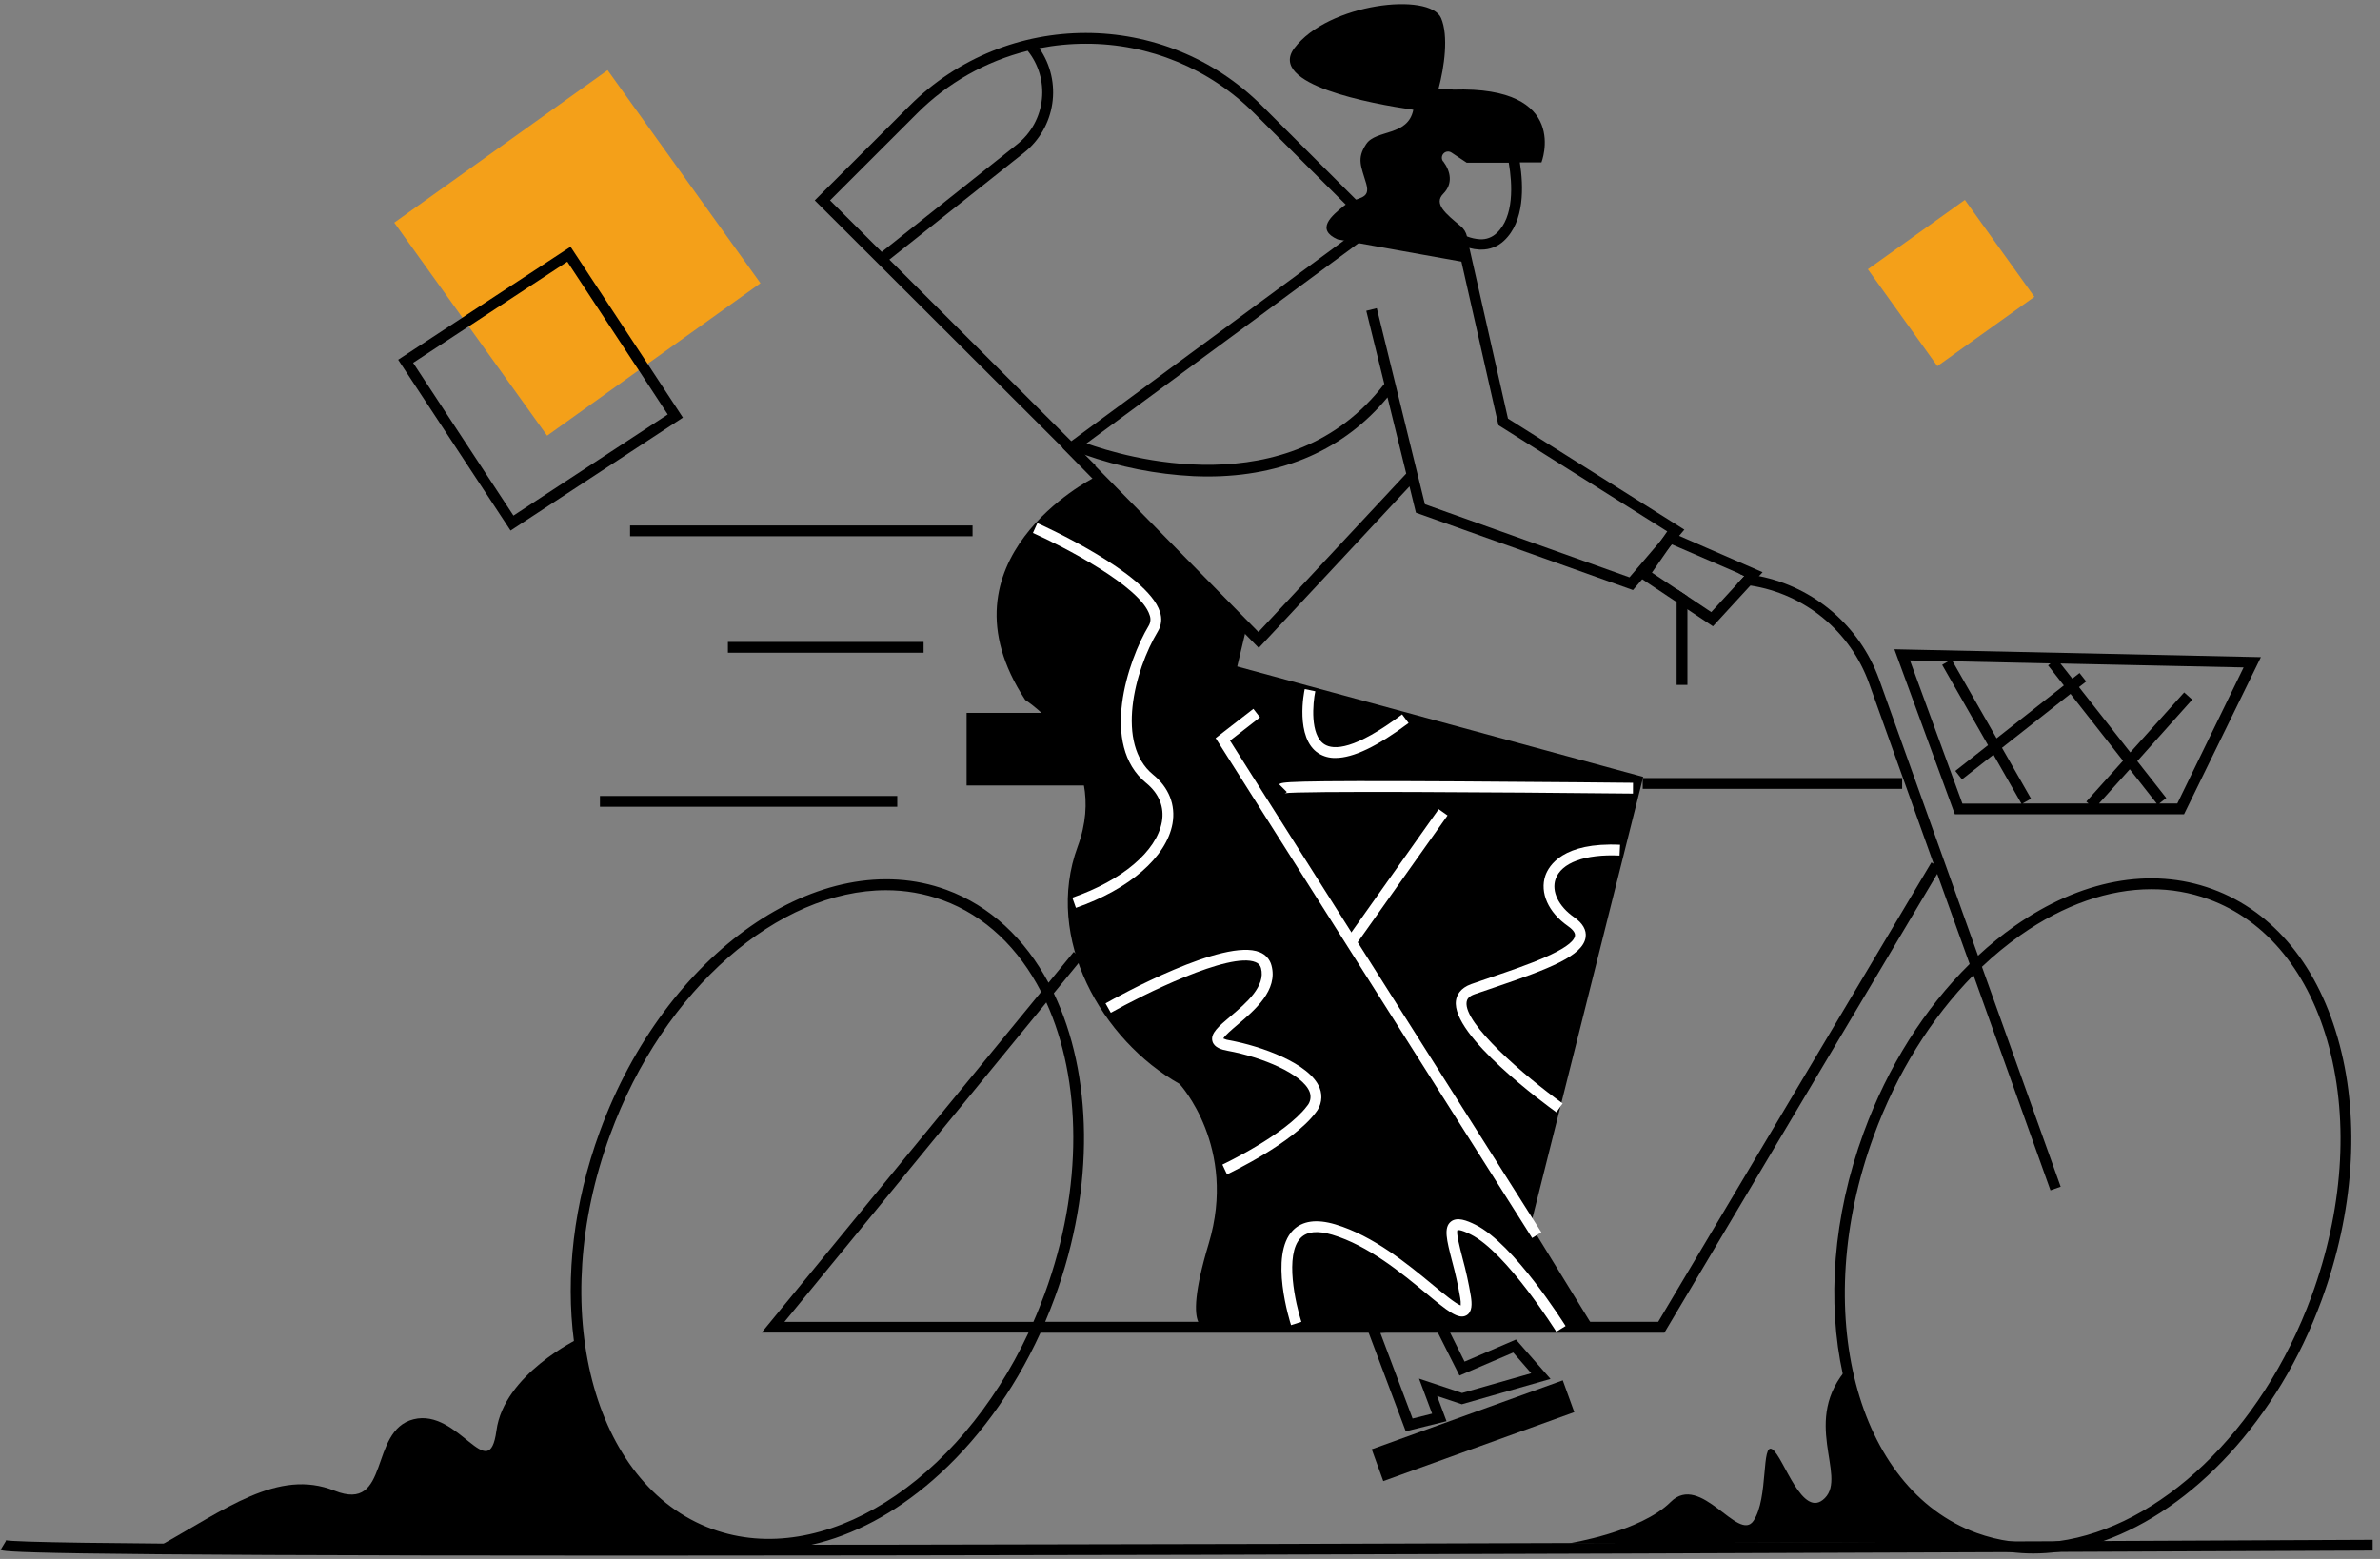 <svg width="290" height="190" viewBox="0 0 290 190" fill="none" xmlns="http://www.w3.org/2000/svg">
<rect x="0" y="0" width="290" height="190" fill="#808080" stroke="none"/>
<path d="M138.468 86.883H117.78V95.733H138.468V86.883Z" fill="black"/>
<path d="M133.178 58.292C133.178 58.292 113.692 68.172 124.923 85.307C124.923 85.307 135.461 91.965 131.316 103.178C127.171 114.391 134.271 126.783 143.728 132.108C143.728 132.108 150.824 139.779 147.276 151.584C143.728 163.388 147.395 161.775 147.395 161.775H194.169L149.037 88.424L151.992 76.032L133.178 58.292Z" fill="black"/>
<path d="M186.375 149.861L200.224 94.687L150.604 81.186L143.724 84.391L186.375 149.861Z" fill="black"/>
<path d="M177.067 10.921C176.478 10.811 175.877 10.782 175.28 10.833C176 8.15 176.518 4.359 175.596 2.211C174.222 -0.998 161.84 0.379 157.713 5.871C154.385 10.311 167.127 12.643 172.211 13.38C171.57 16.637 167.675 15.755 166.472 17.557C165.269 19.359 165.866 20.279 166.472 22.379C167.078 24.479 165.261 23.887 163.75 25.097C162.24 26.306 160.268 27.968 162.991 29.177L178.125 31.895C178.423 31.346 178.634 30.755 178.753 30.142C178.854 30.172 178.951 30.203 179.052 30.225C179.452 30.335 179.862 30.401 180.277 30.422H180.474C181.508 30.439 182.508 30.05 183.258 29.34C185.783 26.999 185.646 22.695 185.19 19.793H187.824C187.824 19.793 191.447 10.465 177.067 10.921ZM182.362 28.415C181.82 28.935 181.084 29.205 180.334 29.16C179.79 29.128 179.255 29.01 178.749 28.809C178.641 28.319 178.37 27.878 177.98 27.56C176.163 26.048 174.652 24.838 175.86 23.615C177.067 22.392 176.769 20.897 175.86 19.67L175.82 19.648C175.617 19.351 175.653 18.953 175.905 18.696C176.156 18.439 176.555 18.395 176.856 18.592L178.722 19.832H183.842C184.29 22.466 184.505 26.429 182.362 28.415Z" fill="black"/>
<path d="M285.083 127.348C282.584 117.841 277.078 111.099 269.575 108.359C262.071 105.62 253.509 107.228 245.456 112.883C243.898 113.981 242.417 115.183 241.022 116.482L228.978 82.817C226.648 76.341 221.09 71.558 214.331 70.211C213.499 70.044 212.657 69.933 211.811 69.877L212.553 70.202L211.648 71.188C212.197 71.219 212.741 71.276 213.277 71.359C219.917 72.382 225.464 76.948 227.736 83.26L235.613 105.278L235.336 105.116L202.05 161.1H127.356C127.768 160.132 128.163 159.137 128.532 158.128C133.494 144.579 133.085 130.855 128.405 121.058L131.852 116.85L130.833 116.017L127.76 119.774C124.892 114.43 120.673 110.406 115.303 108.443C100.015 102.867 81.082 116.074 73.091 137.895C69.864 146.71 68.911 155.604 69.93 163.441C71.431 174.996 77.218 184.254 86.325 187.58C87.075 187.853 87.84 188.081 88.617 188.264C89.056 188.378 89.495 188.47 89.965 188.545C91.178 188.754 92.408 188.858 93.639 188.856C95.412 188.852 97.18 188.652 98.908 188.26C103.993 187.125 109.06 184.403 113.652 180.405C118.851 175.886 123.448 169.736 126.78 162.433H202.801L236.047 106.51L239.999 117.49C234.515 122.886 230.036 129.974 227.086 138.035C223.31 148.349 222.62 158.768 224.548 167.5C226.682 177.174 232.012 184.775 239.915 187.887L240.166 187.984L240.416 188.076C241.875 188.598 243.387 188.96 244.925 189.154C245.865 189.273 246.81 189.334 247.757 189.334C248.785 189.333 249.812 189.264 250.831 189.128C252.696 188.884 254.53 188.443 256.301 187.813C267.173 183.96 277.517 173.128 282.909 158.4C286.786 147.792 287.563 136.764 285.083 127.348ZM127.492 122.176C131.777 131.604 132.04 144.72 127.294 157.681C126.855 158.847 126.416 159.991 125.92 161.105H95.585L127.492 122.176ZM86.772 186.349C72.169 181.019 66.575 159.487 74.325 138.351C80.88 120.444 94.926 108.5 107.949 108.5C110.301 108.493 112.636 108.901 114.847 109.705C120.071 111.612 124.142 115.592 126.864 120.887L92.805 162.415H125.327C116.774 180.694 100.252 191.267 86.772 186.349ZM281.667 157.944C275.568 174.601 263.028 186.165 250.813 187.83C249.812 187.97 248.803 188.04 247.792 188.041C246.857 188.042 245.922 187.979 244.995 187.852C243.578 187.66 242.186 187.316 240.842 186.827C226.129 181.457 220.504 159.763 228.302 138.473C231.103 130.811 235.327 124.052 240.464 118.844L249.847 145.075L251.09 144.636L241.5 117.832C242.975 116.428 244.551 115.134 246.216 113.961C251.485 110.266 256.943 108.377 262.141 108.377C264.522 108.37 266.885 108.783 269.122 109.595C276.209 112.182 281.416 118.603 283.809 127.681C286.22 136.843 285.46 147.591 281.667 157.944Z" fill="black"/>
<path d="M205.611 72.67L204.294 71.793V83.475H205.611V72.67Z" fill="black"/>
<path d="M231.775 94.828H200.162V96.143H231.775V94.828Z" fill="black"/>
<path d="M188.931 168.061L184.72 163.261L178.454 165.953L176.698 162.42L176.04 161.105L175.798 160.623L168.553 161.1L166.327 161.249L166.521 161.758L166.766 162.415L171.289 174.443L176.259 173.212L175.109 170.143L178.121 171.147L188.931 168.061ZM174.503 172.291L172.123 172.887L168.193 162.446L168.584 162.42L174.986 161.981L175.201 162.42L177.835 167.649L184.386 164.844L186.582 167.369L178.147 169.775L172.905 168.022L174.503 172.291Z" fill="black"/>
<path d="M190.422 168.234L167.146 176.636L168.551 180.513L191.827 172.11L190.422 168.234Z" fill="black"/>
<path d="M118.506 64.043H76.772V65.358H118.506V64.043Z" fill="black"/>
<path d="M112.539 78.237H88.693V79.552H112.539V78.237Z" fill="black"/>
<path d="M109.33 97.011H73.102V98.326H109.33V97.011Z" fill="black"/>
<path d="M183.745 51.016L178.99 29.975L177.704 30.265L182.582 51.818L203.262 64.837L198.551 70.364L173.625 61.457L170.112 47.132L167.763 37.563L166.481 37.879L168.676 46.786C157.107 61.847 136.738 55.601 132.392 54.04L167.517 28.178L166.736 27.117L129.437 54.579L153.379 78.964L171.746 59.283L172.531 62.487L198.977 71.916L205.238 64.552L183.745 51.016ZM153.34 77.027L132.106 55.404C136.392 56.918 140.874 57.804 145.415 58.034C146 58.06 146.585 58.073 147.171 58.073C156.312 58.073 163.825 54.768 169.067 48.429L171.346 57.718L153.34 77.027Z" fill="black"/>
<path d="M230.827 79.131L238.194 99.242H266.123L275.489 80.091L230.827 79.131ZM249.86 80.858L249.557 81.095L251.476 83.541L243.283 89.984L237.922 80.599L249.86 80.858ZM254.484 97.927H246.453L247.481 97.34L243.942 91.141L252.284 84.566L258.686 92.719L254.216 97.695L254.484 97.927ZM259.511 93.758L262.787 97.927H255.761L259.511 93.758ZM232.728 80.49L237.395 80.591L236.649 81.029L242.238 90.821L238.251 93.96L239.068 94.99L242.901 91.979L246.304 97.94H239.116L232.728 80.49ZM265.302 97.927H263.107L263.959 97.261L260.424 92.763L267.12 85.268L266.137 84.391L259.577 91.698L253.325 83.742L254.203 83.058L253.39 82.024L252.512 82.708L251.063 80.867L273.381 81.344L265.302 97.927Z" fill="black"/>
<path d="M153.779 12.898C141.915 1.056 122.684 1.056 110.82 12.898L99.277 24.422L132.563 57.652L133.494 56.723L108.37 31.641L124.743 18.64C128.646 15.552 129.478 9.969 126.644 5.88C128.51 5.514 130.407 5.33 132.308 5.332C140.015 5.31 147.41 8.366 152.848 13.818L166.687 27.643L167.618 26.714L153.779 12.898ZM126.956 12.065C126.74 14.245 125.645 16.244 123.922 17.601L107.435 30.703L101.139 24.422L111.751 13.818C115.463 10.098 120.123 7.461 125.226 6.191C126.554 7.846 127.175 9.956 126.956 12.065Z" fill="black"/>
<path d="M175.302 98.623L164.045 114.511L165.125 115.273L176.382 99.386L175.302 98.623Z" fill="white"/>
<path d="M198.976 96.721C182.669 96.546 157.91 96.388 156.54 96.682C156.639 96.656 156.729 96.603 156.799 96.528L155.869 95.599C156.158 95.31 156.352 95.117 177.822 95.235C188.307 95.292 198.897 95.406 198.981 95.406L198.976 96.721Z" fill="white"/>
<path d="M186.691 150.887L148.124 89.958L152.721 86.39L153.528 87.428L149.875 90.265L187.807 150.186L186.691 150.887Z" fill="white"/>
<path d="M131.101 110.647L130.662 109.407C136.743 107.298 140.918 103.757 141.573 100.171C141.893 98.356 141.23 96.717 139.654 95.428C133.977 90.79 137.415 80.525 139.966 76.268C140.205 75.871 140.246 75.385 140.075 74.953C138.978 71.447 129.446 66.55 125.863 64.955L126.403 63.754C126.952 63.999 139.834 69.798 141.331 74.559C141.611 75.343 141.526 76.211 141.099 76.926C138.174 81.787 135.966 90.694 140.488 94.394C142.429 95.976 143.272 98.106 142.868 100.386C142.13 104.458 137.621 108.381 131.101 110.647Z" fill="white"/>
<path d="M149.507 143.128L148.945 141.94C149.024 141.905 156.628 138.302 159.25 134.813C159.681 134.337 159.805 133.658 159.57 133.06C158.727 130.916 153.823 128.838 149.568 128.063C148.879 127.94 147.944 127.686 147.733 126.905C147.474 125.945 148.501 125.078 149.928 123.872C151.856 122.237 154.253 120.203 153.647 117.976C153.556 117.647 153.31 117.382 152.988 117.266C149.836 115.951 139.188 121.273 135.351 123.434L134.706 122.29C136.172 121.461 149.195 114.255 153.493 116.052C154.199 116.327 154.731 116.921 154.925 117.652C155.755 120.685 152.887 123.118 150.793 124.893C150.13 125.454 149.243 126.208 149.059 126.568C149.3 126.682 149.558 126.758 149.823 126.791C153.59 127.475 159.627 129.588 160.799 132.599C161.198 133.619 161.01 134.775 160.308 135.615C157.485 139.354 149.832 142.979 149.507 143.128Z" fill="white"/>
<path d="M189.633 162.306C189.572 162.209 183.565 152.627 179.201 150.449C177.928 149.813 177.607 149.918 177.594 149.927C177.405 150.238 177.87 152.036 178.209 153.351C178.627 154.882 178.967 156.435 179.227 158.001C179.359 158.878 179.42 159.895 178.687 160.311C177.695 160.872 176.378 159.781 173.752 157.611C170.78 155.161 166.727 151.799 162.336 150.488C160.554 149.958 159.263 150.085 158.49 150.87C156.497 152.895 157.871 158.944 158.569 161.105L157.313 161.508C157.199 161.162 154.595 152.956 157.546 149.949C158.688 148.787 160.426 148.546 162.714 149.23C167.346 150.615 171.535 154.074 174.591 156.599C175.842 157.633 177.37 158.896 177.985 159.106C178.002 158.804 177.982 158.501 177.928 158.203C177.671 156.679 177.339 155.17 176.931 153.679C176.277 151.146 175.886 149.62 176.786 148.893C177.541 148.283 178.727 148.744 179.789 149.274C184.487 151.619 190.498 161.206 190.766 161.613L189.633 162.306Z" fill="white"/>
<path d="M189.646 135.567C188.329 134.62 176.808 126.204 177.409 121.952C177.502 121.303 177.901 120.431 179.271 119.94C180.092 119.646 180.966 119.348 181.866 119.042C185.774 117.727 191.675 115.697 191.912 114.044C191.973 113.606 191.473 113.168 191.034 112.857C188.663 111.2 187.591 108.793 188.298 106.72C188.737 105.479 190.459 102.63 197.405 102.959L197.339 104.274C193.141 104.077 190.226 105.151 189.545 107.149C189.032 108.648 189.91 110.468 191.789 111.778C192.856 112.523 193.33 113.347 193.207 114.229C192.882 116.512 188.672 118.108 182.279 120.286C181.401 120.593 180.522 120.887 179.706 121.163C178.889 121.439 178.744 121.851 178.705 122.123C178.336 124.753 185.686 131.091 190.406 134.484L189.646 135.567Z" fill="white"/>
<path d="M162.723 92.377C161.998 92.395 161.284 92.201 160.668 91.821C157.752 89.962 158.911 84.224 158.982 83.983L160.268 84.251C159.974 85.666 159.592 89.576 161.375 90.712C162.512 91.435 165.076 91.387 170.845 87.069L171.636 88.121C167.833 90.966 164.887 92.377 162.723 92.377Z" fill="white"/>
<path d="M204.605 65.31L203.196 64.696L203.139 64.78L202.37 65.889L199.438 70.145L200.087 70.583L204.294 73.384L205.611 74.261L208.719 76.33L213.277 71.368L214.331 70.219L214.77 69.742L204.605 65.31ZM212.553 70.202L211.648 71.188L208.513 74.603L205.611 72.67L204.294 71.793L201.286 69.79L203.415 66.721L203.67 66.349H203.714L211.815 69.856L212.553 70.202Z" fill="black"/>
<path d="M74.037 8.553L48.041 27.134L66.665 53.098L92.661 34.517L74.037 8.553Z" fill="#F4A019"/>
<path d="M239.418 24.365L227.596 32.816L236.066 44.624L247.888 36.173L239.418 24.365Z" fill="#F4A019"/>
<path d="M76.191 189.593C1.242 189.593 0.456 189.115 0.074 188.887L0.75 187.76C0.714 187.738 0.676 187.72 0.636 187.708C4.82 188.747 191.152 188.146 289.104 187.664V188.979C288.389 188.979 216.658 189.325 145.616 189.496C117.318 189.557 94.531 189.593 76.191 189.593Z" fill="black"/>
<path d="M70.483 163.156C70.483 163.156 61.407 167.487 60.49 174.356C59.572 181.225 55.901 171.607 50.391 172.979C44.881 174.351 47.638 184.429 40.758 181.681C33.878 178.932 27.459 183.969 19.204 188.549H90.755C90.755 188.549 74.979 187.668 70.483 163.156Z" fill="black"/>
<path d="M191.188 188.089C191.188 188.089 199.903 186.717 203.569 183.053C207.235 179.388 211.828 188.089 213.668 185.341C215.508 182.592 214.586 175.728 215.964 176.644C217.343 177.56 219.622 185.341 222.361 182.579C225.101 179.818 219.354 173.093 225.215 166.619C225.215 166.619 228.522 185.981 242.87 187.944L191.188 188.089Z" fill="black"/>
<path d="M78.939 44.388L69.521 30.072L56.292 38.746L48.516 43.844L62.211 64.666L83.212 50.897L78.939 44.388ZM50.339 44.221L57.056 39.816L69.126 31.895L77.851 45.155L81.363 50.512L62.562 62.838L50.339 44.221Z" fill="black"/>
</svg>
